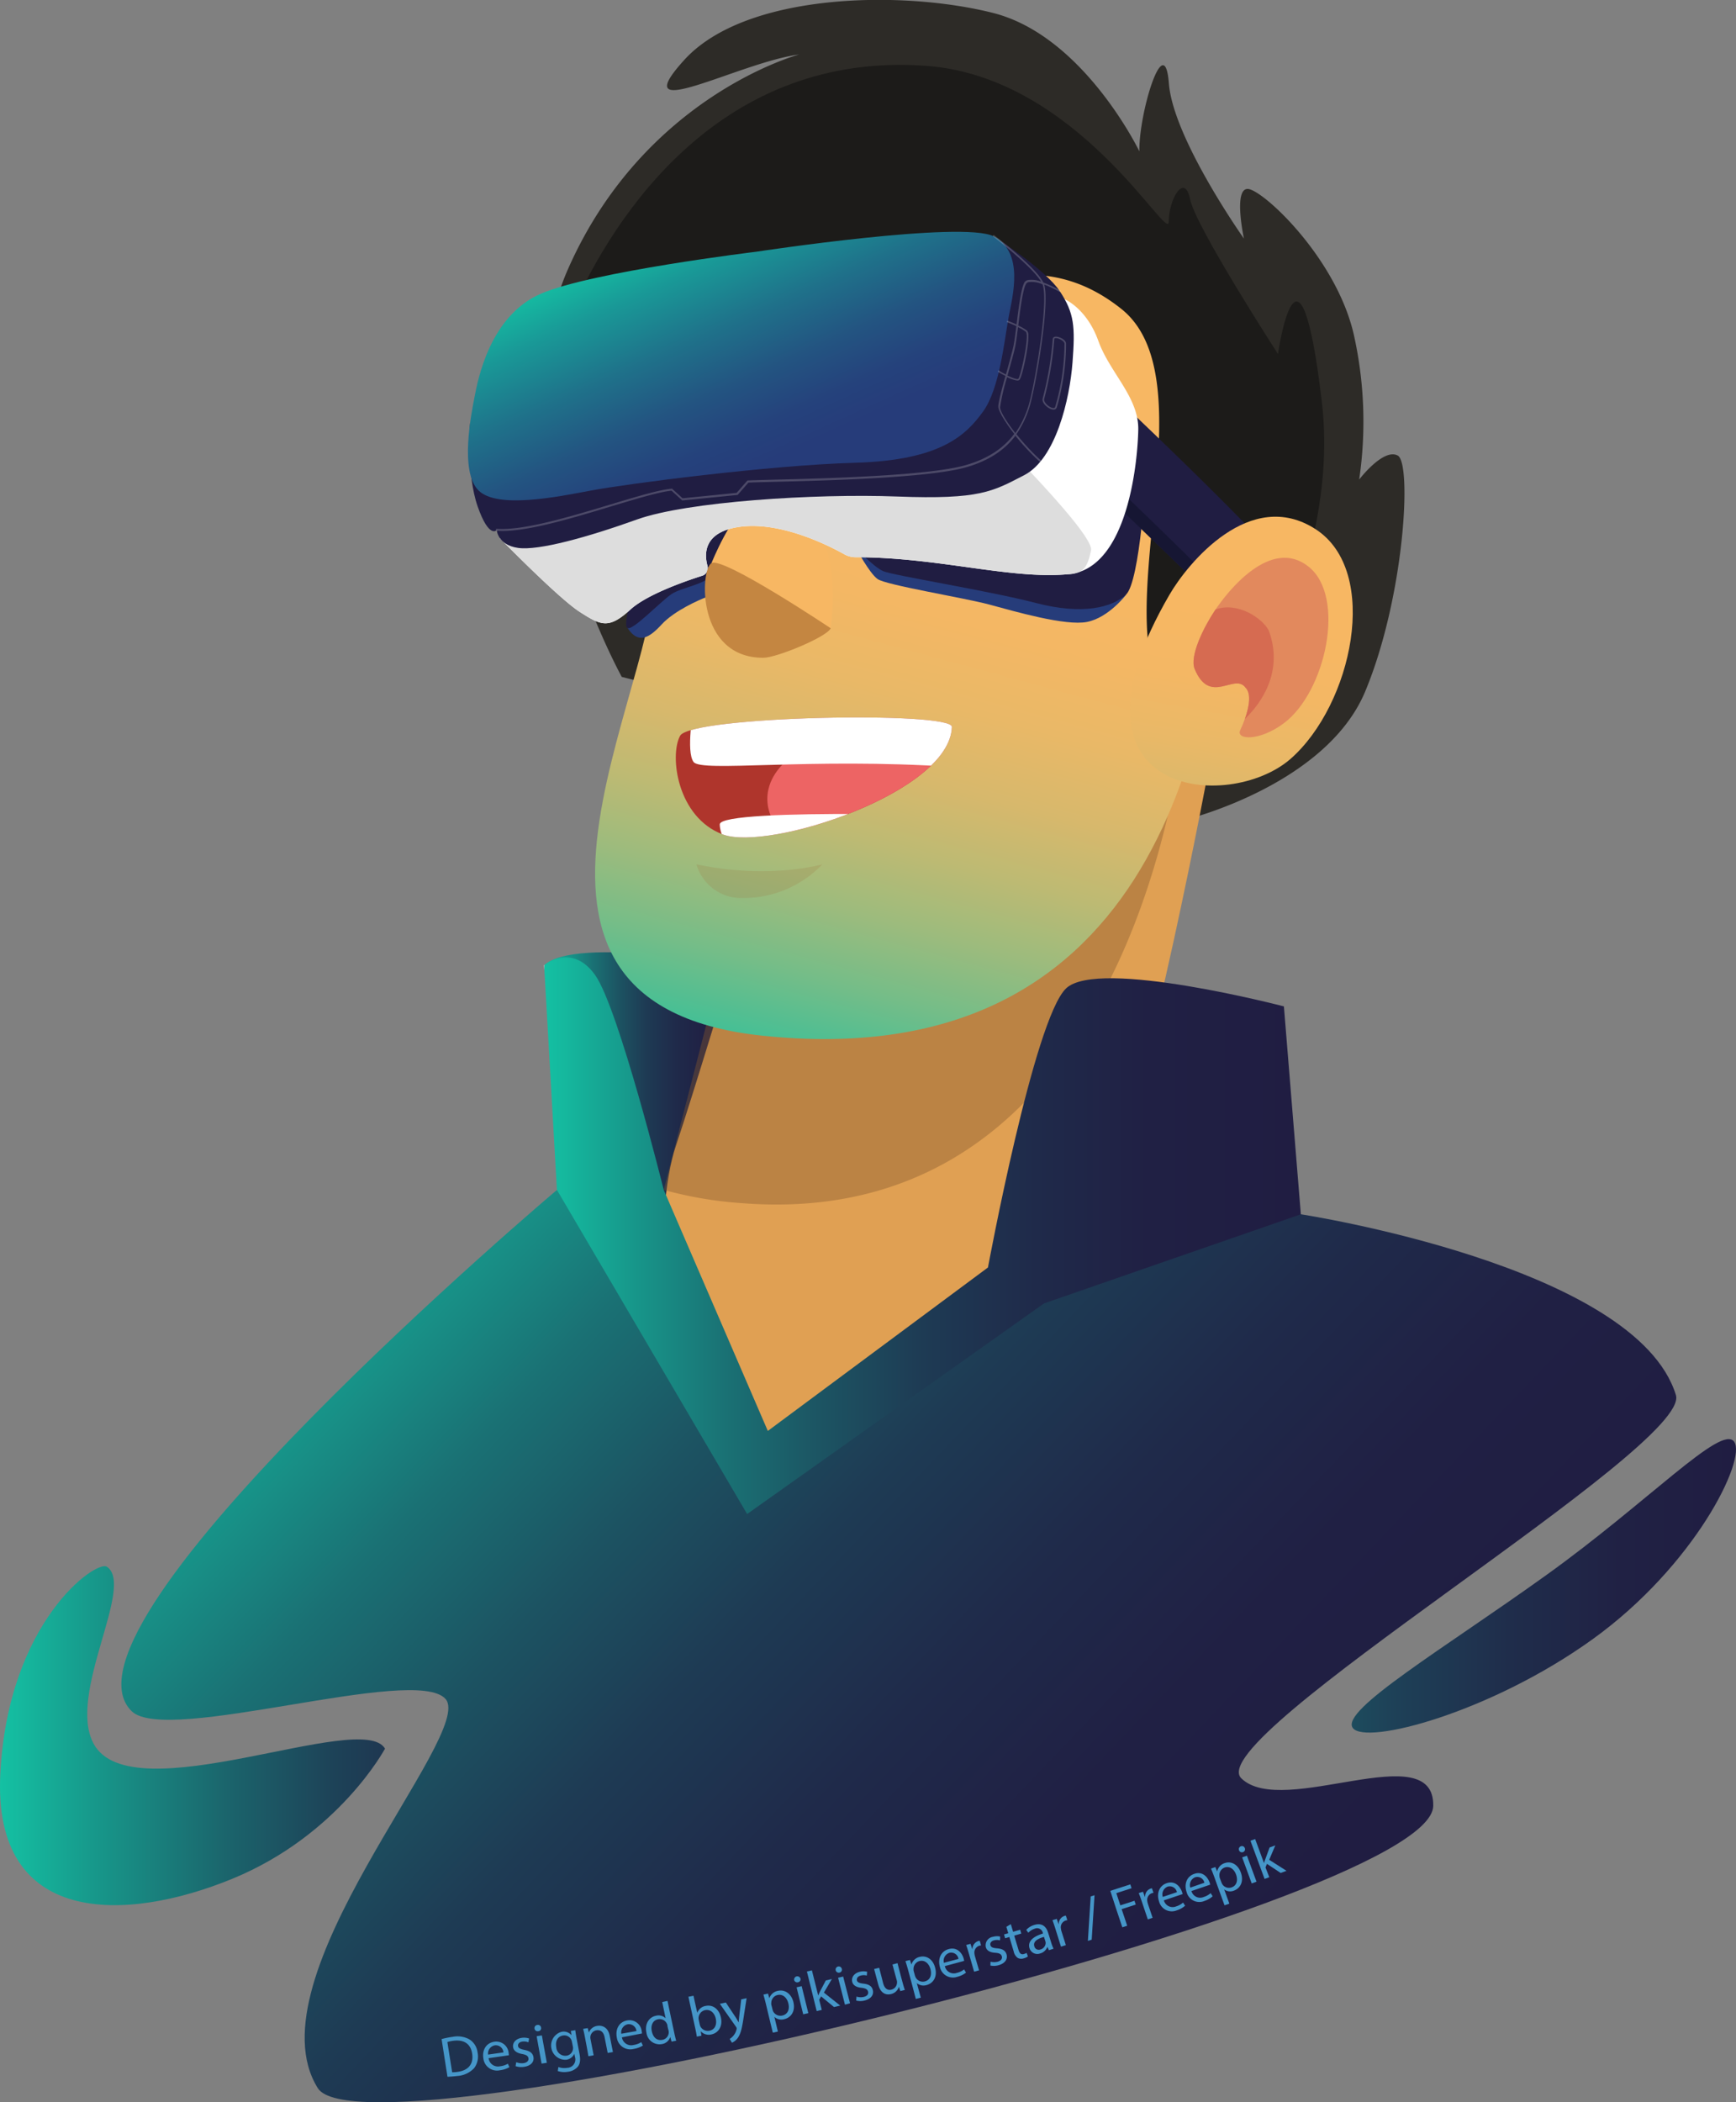 <svg xmlns="http://www.w3.org/2000/svg" xmlns:xlink="http://www.w3.org/1999/xlink" viewBox="0 0 454.79 550.5"><rect x="0" y="0" width="454.79" height="550.5" fill="#808080" stroke="none"/><defs><style>.cls-1{fill:#af352c;}.cls-2{isolation:isolate;}.cls-3{fill:url(#linear-gradient);}.cls-4{fill:#2d2b27;}.cls-5{fill:#1c1b19;}.cls-6{fill:#e0a053;}.cls-7{fill:#84592f;opacity:0.4;}.cls-24,.cls-7{mix-blend-mode:multiply;}.cls-8{fill:url(#linear-gradient-2);}.cls-9{fill:#263c7a;}.cls-10{fill:#09090b;}.cls-11{fill:#201d42;}.cls-12{fill:#f7b763;}.cls-13{fill:#161633;}.cls-14{fill:#fff;}.cls-15{fill:#ddd;}.cls-16{fill:url(#linear-gradient-3);}.cls-17,.cls-24{opacity:0.2;}.cls-18{fill:url(#linear-gradient-4);}.cls-19{fill:#e2895d;}.cls-20{fill:#d66b51;}.cls-21{clip-path:url(#clip-path);}.cls-22{fill:#ed6464;}.cls-23{fill:#c48641;}.cls-24{fill:#9b6e3d;}.cls-25{fill:url(#linear-gradient-5);}.cls-26{fill:url(#linear-gradient-6);}.cls-27{fill:url(#linear-gradient-7);}.cls-28{fill:url(#linear-gradient-8);}.cls-29{fill:#4596c8;}</style><linearGradient id="linear-gradient" x1="-2513.54" y1="291.71" x2="-2460.35" y2="291.71" gradientTransform="matrix(-1, 0, 0, 1, -2317.79, 0)" gradientUnits="userSpaceOnUse"><stop offset="0" stop-color="#201d42"/><stop offset="0.2" stop-color="#202044"/><stop offset="0.35" stop-color="#1f2a4a"/><stop offset="0.5" stop-color="#1e3b54"/><stop offset="0.63" stop-color="#1c5362"/><stop offset="0.76" stop-color="#1a7174"/><stop offset="0.88" stop-color="#17968a"/><stop offset="1" stop-color="#14c1a3"/><stop offset="1" stop-color="#fff"/></linearGradient><linearGradient id="linear-gradient-2" x1="-2563.36" y1="135.92" x2="-2521.71" y2="290.25" gradientTransform="matrix(-1, 0, 0, 1, -2317.79, 0)" gradientUnits="userSpaceOnUse"><stop offset="0" stop-color="#f7b763"/><stop offset="0.15" stop-color="#f4b764"/><stop offset="0.29" stop-color="#e9b867"/><stop offset="0.42" stop-color="#d7b86c"/><stop offset="0.54" stop-color="#bdba73"/><stop offset="0.66" stop-color="#9cbb7d"/><stop offset="0.78" stop-color="#74bd88"/><stop offset="0.9" stop-color="#45bf95"/><stop offset="1" stop-color="#14c1a3"/></linearGradient><linearGradient id="linear-gradient-3" x1="-2522.43" y1="119.38" x2="-2494.78" y2="58.01" gradientTransform="matrix(-1, 0, 0, 1, -2317.79, 0)" gradientUnits="userSpaceOnUse"><stop offset="0" stop-color="#263c7a"/><stop offset="0.14" stop-color="#25427c"/><stop offset="0.33" stop-color="#235481"/><stop offset="0.55" stop-color="#1f718a"/><stop offset="0.8" stop-color="#199997"/><stop offset="1" stop-color="#14c1a3"/></linearGradient><linearGradient id="linear-gradient-4" x1="-2645.43" y1="160.21" x2="-2623.13" y2="284.18" xlink:href="#linear-gradient-2"/><clipPath id="clip-path"><path class="cls-1" d="M249.37,190.37c.12-4.17-68.4-2.9-71.21,2.33s-.77,21.38,11.23,25.84S248.86,207.55,249.37,190.37Z"/></clipPath><linearGradient id="linear-gradient-5" x1="-2644.57" y1="516.26" x2="-2414.57" y2="296.82" xlink:href="#linear-gradient"/><linearGradient id="linear-gradient-6" x1="-2658.57" y1="323.62" x2="-2460.35" y2="323.62" xlink:href="#linear-gradient"/><linearGradient id="linear-gradient-7" x1="-2772.58" y1="415.31" x2="-2671.9" y2="415.31" gradientTransform="matrix(-1, 0, 0, 1, -2317.79, 0)" gradientUnits="userSpaceOnUse"><stop offset="0" stop-color="#201d42"/><stop offset="0.3" stop-color="#202144"/><stop offset="0.59" stop-color="#1f2d4b"/><stop offset="0.88" stop-color="#1e4057"/><stop offset="1" stop-color="#1d4b5d"/></linearGradient><linearGradient id="linear-gradient-8" x1="-2418.65" y1="454.55" x2="-2317.79" y2="454.55" gradientTransform="matrix(-1, 0, 0, 1, -2317.79, 0)" gradientUnits="userSpaceOnUse"><stop offset="0" stop-color="#1e3751"/><stop offset="0.14" stop-color="#1d4358"/><stop offset="0.4" stop-color="#1b636b"/><stop offset="0.75" stop-color="#17978a"/><stop offset="1" stop-color="#14c1a3"/><stop offset="1" stop-color="#fff"/></linearGradient></defs><g class="cls-2"><g id="Capa_2" data-name="Capa 2"><g id="Capa_1-2" data-name="Capa 1"><path class="cls-3" d="M195.75,253.21s-45.19-8.34-53.18-.41l20.7,67.53L191.34,334Z"/><path class="cls-4" d="M310.75,214.62s36.65-9,46.89-33.52,12.32-59.79,8.53-61.8-10.1,6.29-10.1,6.29a104.18,104.18,0,0,0-1.44-38.11c-4.7-20.25-24.18-38.18-27.85-38s-.9,13-.9,13-18.53-26.15-19.66-40.63-7.91,7.74-7.73,17.79c0,0-14.57-30.24-38.33-36.25s-64.82-5.36-80.88,12.29,14.54.57,30.08-1.41c0,0-40.39,10.71-60.47,56s14,107,14,107Z"/><path class="cls-5" d="M311.84,209.61s40.45-53.31,34.47-104.18S334.79,92.7,334.79,92.7s-21.57-33.35-23-40.48-5.61-.13-5.61,5.86-23.65-37.9-63.47-40.83C189.11,13.3,161.1,55.79,149.6,81.8S311.84,209.61,311.84,209.61Z"/><path class="cls-6" d="M177,300.3c-5.12,15.44-9,67.77,30.5,76.34s74-46.06,81.85-64c11.58-26.52,27.52-112.45,27.52-112.45l-.22,0-103.48-19S186.39,272.12,177,300.3Z"/><path class="cls-7" d="M173.88,311.61a102.55,102.55,0,0,0,20.55,3.48c97.33,7.6,113.36-108.38,115.18-121.27L208.25,178.27Z"/><path class="cls-8" d="M249.7,61.16c2.14.15,74.85,9,71.78,75.63-2.75,59.57-21.63,145-121.82,134.43-82.79-8.73-21.26-99.31-28.81-126.41S167.92,55.28,249.7,61.16Z"/><path class="cls-5" d="M186.39,61.7a85.23,85.23,0,0,0,42.15,13.85c25,1.33,43.37-12,65.19,5.32s-.53,72.55,9.31,97.4,33.53-37.27,27.14-69.73-18.89-49.22-41.77-57.47S209.69,46.79,186.39,61.7Z"/><path class="cls-9" d="M295,155.75s-4.54,6-10.21,7.12-18.91-2.74-25.59-4.54-27.15-5.1-29.32-6.7-5.57-8-5.57-8Z"/><path class="cls-10" d="M195.75,135.81l-7.57,11s-1.82,4.12-4.2,3.88-1.86-7.92.82-10.57S195.75,135.81,195.75,135.81Z"/><path class="cls-11" d="M294.74,112.73s5.27,2.47,5.48,7-1.62,32.66-5.24,36-11.32,5.39-23.57,2.19-37.51-7.21-40.06-8.35-7.06-6-7.06-6Z"/><path class="cls-9" d="M197.49,130.83s-7.37,13.66-7.52,18.69-2.75,6.08-4.73,6.79-8.61,3.64-11.87,7.19-6.11,5.3-8.94,1,25.73-34.74,25.73-34.74Z"/><path class="cls-11" d="M197.49,130.83s-8.21,14.69-9.92,18.48-8.85,4.31-11.75,6.34-10,9.47-11.39,8.84,1.33-9,1.33-9l-2.49-5.56S179,127.06,197.49,130.83Z"/><path class="cls-12" d="M186.39,147.47s5.38-13.49,10.13-15.12,25.35-2.46,21.1,32.18C217.62,164.53,195.69,166,186.39,147.47Z"/><path class="cls-11" d="M292.49,132.3c13.83,13.17,43.39,41.93,43.39,41.93s.19-.51.47-1.37c1.36-4,5.12-15.71,4.33-18.89-1.36-5.41-45.13-46.85-45.13-46.85L293,128.06Z"/><path class="cls-13" d="M292.49,132.3c13.83,13.17,43.39,41.93,43.39,41.93s.19-.51.47-1.37c-3.09-6.27-35.74-37.57-43.34-44.8Z"/><path class="cls-14" d="M128.91,110.81l.3,4.31L131,141s15.25,15.62,20.86,19.23,7.61,4.57,13.26-.57c4.36-4,14.48-7.49,18.86-8.89a2.09,2.09,0,0,0,1.37-2.57c-.86-3.07-1.12-8.87,8.35-10.22,10.78-1.54,23.45,4.91,27.52,7.19a6,6,0,0,0,2.95.76c21.61,0,40.73,5.88,55.74,4.44H280a12.18,12.18,0,0,0,2.82-.6c12.91-4.38,15.21-29.15,15.38-37.18.18-8.58-7.45-14.91-10.47-23.34S279,78.4,279,78.4l-20.09-9.17L167.5,98.47l-34.71,11.1Z"/><path class="cls-15" d="M129.21,115.12,131,141s15.25,15.62,20.86,19.23,7.61,4.57,13.26-.57c4.36-4,14.48-7.49,18.86-8.89a2.09,2.09,0,0,0,1.37-2.57c-.86-3.07-1.12-8.87,8.35-10.22,10.78-1.54,23.45,4.91,27.52,7.19a6,6,0,0,0,2.95.76c21.61,0,40.73,5.88,55.74,4.44H280a7.25,7.25,0,0,0,2.82-.6c1.57-.78,2.33-2.4,3-5.63,1-4.74-31.76-36.73-31.76-36.73l-8-4.21L167.5,98.47,141,96.88l-8.2,12.69Z"/><path class="cls-11" d="M260.38,61.91s13.56,8.69,17.31,14.42,4,9.16,3.28,18.63-4.32,25.17-12.64,29.47-11.55,6.42-33.26,5.6-55.21,1.36-68.15,6-25.8,8.22-31.19,7.46-5.59-4.68-5.59-4.68-2,2.39-5-6.16-2-21.76-2-21.76Z"/><path class="cls-16" d="M264.29,82.79c-1.18,6.34-2.39,19-6.76,25S246.69,120.55,224,121.19s-60.13,5.57-69.1,7.26-24.7,4.9-29.59-.06-1.87-19.88-1-24.4,4-21.29,17.39-27.07,56.45-11,56.45-11,54.21-8.24,62.22-4S265.26,77.59,264.29,82.79Z"/><g class="cls-17"><path class="cls-14" d="M129.93,138.77a.21.21,0,0,0,.19.23c7.07.54,19.25-3.14,30-6.39,6.69-2,12.48-3.77,15.8-4.11l2.75,2.51a.18.18,0,0,0,.16.05l14.34-1.44a.21.21,0,0,0,.13-.07l2.76-3.16c1.3-.07,3.85-.13,7.07-.21,13.08-.33,40.3-1,50.08-3.84,6.34-1.83,10.27-4.86,12.8-8.23a61.27,61.27,0,0,0,6.44,6.87.21.21,0,0,0,.12,0,.18.18,0,0,0,.17-.06.22.22,0,0,0,0-.3,60.06,60.06,0,0,1-6.46-6.91,26.14,26.14,0,0,0,3.92-9c1.43-5.67,4.83-25.29,3.36-30.2a34,34,0,0,1,4,1.91.21.21,0,0,0,.28-.08.21.21,0,0,0-.07-.29,34.68,34.68,0,0,0-4.44-2.06c-1.91-4-12.4-12-12.85-12.35a.21.21,0,1,0-.25.33c.1.08,10.19,7.82,12.52,11.81a6.59,6.59,0,0,0-3.52-.43,1.44,1.44,0,0,0-.92.74c-.83,1.62-1.45,6.53-2,10.88-1.13-.51-2.17-.91-2.25-.95a.21.21,0,1,0-.15.39s1.16.45,2.35,1c-.27,2.14-.5,4-.73,5.08-.26,1.3-.94,3.75-1.66,6.35-.12.41-.23.82-.35,1.23-.59-.29-1.2-.62-1.79-1a.21.21,0,0,0-.28.08.21.21,0,0,0,.07.28c.39.23,1.1.63,1.89,1-1,3.64-1.91,7.06-1.88,8.1s1.7,3.94,4.18,7.09c-2.49,3.35-6.36,6.35-12.65,8.17-9.72,2.82-36.91,3.5-50,3.82-3.3.09-5.89.15-7.17.22a.27.27,0,0,0-.14.07l-2.77,3.17-14.16,1.42-2.75-2.51a.18.18,0,0,0-.16,0c-3.34.32-9.19,2.09-16,4.14-10.72,3.23-22.87,6.9-29.85,6.36A.22.22,0,0,0,129.93,138.77ZM266.69,85.69a10,10,0,0,1,2.09,1.23s.18.22.21,1c.09,3-1.71,10.76-2.21,11.27-.24.25-1.44-.16-2.84-.83.12-.43.25-.87.36-1.3.73-2.6,1.41-5.06,1.68-6.38C266.2,89.59,266.43,87.79,266.69,85.69ZM266,113.42c-2.45-3.12-4-5.77-4-6.76a51.94,51.94,0,0,1,1.84-7.89,8.79,8.79,0,0,0,2.56.87.83.83,0,0,0,.68-.17c.71-.72,2.42-8.67,2.33-11.57a1.88,1.88,0,0,0-.34-1.29,11,11,0,0,0-2.31-1.35v0c.51-4.13,1.15-9.27,2-10.84a1,1,0,0,1,.67-.53,6.76,6.76,0,0,1,3.67.57c1.67,4-1.7,24.12-3.25,30.29A25.72,25.72,0,0,1,266,113.42Z"/><path class="cls-14" d="M275.46,107.18a1.57,1.57,0,0,0,.4.08.87.87,0,0,0,1-.58A60.16,60.16,0,0,0,279.28,90c0-1-1.67-1.82-2.63-1.84-.51,0-.83.23-.86.64a87.38,87.38,0,0,1-2.63,15.55C272.84,105.46,274.34,106.84,275.46,107.18Zm-1.9-2.74a88.29,88.29,0,0,0,2.64-15.63c0-.07,0-.26.44-.25.84,0,2.2.8,2.23,1.44a59.89,59.89,0,0,1-2.43,16.55c-.1.3-.39.38-.86.24C274.55,106.47,273.34,105.23,273.56,104.44Z"/></g><path class="cls-18" d="M306.4,155.7c4.8-8.25,21.14-28.19,38.26-17.11s9.56,46-6.55,60.13S275.4,208.93,306.4,155.7Z"/><path class="cls-19" d="M326.31,180.1c-2.89-4-9.31,4.78-13.33-4.89-1.41-3.39,2.4-11,5.24-15.26,3.35-5.07,14.68-19.45,24.59-11.56s4.51,32.81-6.46,41c-6.4,4.81-12.6,4.37-11.45,1.86C326.84,187.1,328.27,182.06,326.31,180.1Z"/><path class="cls-20" d="M332.38,165.12c3.32,8.87,0,17.13-6.26,23.18,1.19-3.36,1.7-6.69.19-8.2-2.89-4-9.31,4.78-13.33-4.89-1.41-3.39,2.4-11,5.24-15.26l.23-.34C324.19,157.5,330.78,161.92,332.38,165.12Z"/><path class="cls-1" d="M249.37,190.37c.12-4.17-68.4-2.9-71.21,2.33s-.77,21.38,11.23,25.84S248.86,207.55,249.37,190.37Z"/><g class="cls-21"><ellipse class="cls-22" cx="228" cy="209.23" rx="26.98" ry="17.25"/><path class="cls-14" d="M181.71,185.5s-2.08,11.31,0,14.06,30.15-1.18,67.66,1.26c0,0,6.9-8.74,6.9-13.32S181.71,185.5,181.71,185.5Z"/><path class="cls-14" d="M263.12,213.88s2.09,11.32,0,14.07-30.14-1.18-67.65,1.26c0,0-6.91-8.74-6.91-13.32S263.12,213.88,263.12,213.88Z"/></g><path class="cls-23" d="M217.62,164.53c-.88,2.22-14.12,7.72-17.62,7.73-17.54.06-16.63-23-13.61-24.79S217.62,164.53,217.62,164.53Z"/><path class="cls-24" d="M215.45,226.34s-13.9,4.07-33,0a12.18,12.18,0,0,0,12.08,8.83A28.54,28.54,0,0,0,215.45,226.34Z"/><path class="cls-25" d="M340.79,318s87.86,13.44,98.26,47.35c4.16,13.56-124.73,89.74-113.86,100.36s50.7-11.32,50.28,7.26c-.59,26.35-279.55,94-292.2,73.9C65.13,518,124.7,454,116.72,444.93s-73.08,12.13-82.22,3.21C11.2,425.39,145.92,311.61,145.92,311.61l51.57,71.26,91.9-70.21Z"/><path class="cls-26" d="M336.35,263.56s-48.63-12.72-57.05-4.73-20.48,73.1-20.48,73.1l-57.67,42.81-27.27-63.13s-11.86-47.76-18-56.3-13.33-2.51-13.33-2.51l3.35,58.81,49.83,84.89,77.78-55.16L340.79,318Z"/><path class="cls-27" d="M405.13,412.46c-26.7,19.18-54.08,35.41-50.74,40.05s36.12-4,62.83-23.22,40.41-47.09,37.08-51.74S431.84,393.29,405.13,412.46Z"/><path class="cls-28" d="M100.86,457.94s-12.09,22.62-40,34.08S-1.91,504.57.08,464.61,25.21,408.44,28,410.3c7.48,5-10.52,33.33-3.48,46.34C34.46,475.08,94.89,447.57,100.86,457.94Z"/><path class="cls-29" d="M115.69,534a21.43,21.43,0,0,1,2.86-.58,6.48,6.48,0,0,1,4.48.69,4.71,4.71,0,0,1,2.08,3.39,5.06,5.06,0,0,1-.89,4.1,6.66,6.66,0,0,1-4.47,2.07c-1,.12-1.81.18-2.52.2C116.71,540.56,116.19,537.27,115.69,534Zm2.76,8.69a8.4,8.4,0,0,0,1.4-.1c2.94-.38,4.28-2.15,3.83-4.85-.37-2.37-2-3.67-4.9-3.3a8.09,8.09,0,0,0-1.58.34Q117.82,538.72,118.45,542.67Z"/><path class="cls-29" d="M128,539a2.47,2.47,0,0,0,3,2.12,5.09,5.09,0,0,0,2.05-.67c.13.3.26.6.4.9a6.41,6.41,0,0,1-2.46.81,3.59,3.59,0,0,1-4.36-3.1c-.36-2.17.71-4.06,2.91-4.37a3.24,3.24,0,0,1,3.71,2.94,4.51,4.51,0,0,1,.06.61Zm3.89-1.51a2,2,0,0,0-2.27-1.85,2.18,2.18,0,0,0-1.76,2.42Z"/><path class="cls-29" d="M135.24,540.05a3.92,3.92,0,0,0,1.91.25c1-.15,1.39-.69,1.29-1.29s-.57-.9-1.65-1.1c-1.44-.26-2.21-.88-2.36-1.74-.2-1.16.63-2.25,2.25-2.49a4,4,0,0,1,1.93.17c-.06.33-.12.66-.17,1a3.13,3.13,0,0,0-1.62-.19c-.82.12-1.19.63-1.1,1.17s.61.79,1.65,1c1.4.28,2.19.8,2.38,1.87.22,1.26-.65,2.3-2.46,2.57a4.65,4.65,0,0,1-2.22-.18C135.12,540.75,135.18,540.4,135.24,540.05Z"/><path class="cls-29" d="M141.75,531a.77.77,0,0,1-.72.93.82.82,0,0,1-1-.67.81.81,0,0,1,.71-.95A.82.82,0,0,1,141.75,531Zm.13,9.42c-.43-2.39-.87-4.78-1.29-7.17l1.37-.21q.64,3.59,1.3,7.17Z"/><path class="cls-29" d="M150.71,531.66c.07.53.15,1.11.31,2,.26,1.39.52,2.77.79,4.16.31,1.64.16,2.7-.46,3.44a4.07,4.07,0,0,1-2.59,1.3,5.31,5.31,0,0,1-2.64-.19c.06-.35.11-.7.16-1.05a4.55,4.55,0,0,0,2.33.21,2.18,2.18,0,0,0,2-2.89l-.15-.8h0a2.7,2.7,0,0,1-2.18,1.58,3.73,3.73,0,0,1-1.17-7.32,2.64,2.64,0,0,1,2.58.86h0c0-.37-.1-.73-.14-1.09Zm-.88,3.06a2,2,0,0,0-.19-.58,2,2,0,0,0-2.17-1.07c-1.31.21-2.05,1.4-1.74,3.06a2.37,2.37,0,0,0,2.71,2.22,2,2,0,0,0,1.65-1.63,2.1,2.1,0,0,0,0-.71Z"/><path class="cls-29" d="M153.19,533.25c-.14-.74-.27-1.34-.43-1.92l1.21-.2.3,1.17h0a2.74,2.74,0,0,1,2.22-1.76c1-.17,2.76.14,3.24,2.59l.84,4.27-1.37.23-.81-4.12c-.22-1.15-.86-2-2.15-1.81a1.91,1.91,0,0,0-1.55,2.25c.28,1.44.56,2.87.83,4.3l-1.37.23C153.86,536.73,153.52,535,153.19,533.25Z"/><path class="cls-29" d="M162.93,533.54a2.45,2.45,0,0,0,3.07,2,5.07,5.07,0,0,0,2-.74l.42.89a6.48,6.48,0,0,1-2.41.89,3.56,3.56,0,0,1-4.42-3c-.42-2.16.57-4.09,2.75-4.47a3.22,3.22,0,0,1,3.77,2.81,4.91,4.91,0,0,1,.07.61Zm3.81-1.64a2,2,0,0,0-2.32-1.77,2.17,2.17,0,0,0-1.66,2.47Z"/><path class="cls-29" d="M174.87,524q.9,4.31,1.82,8.6c.14.64.31,1.35.46,1.83l-1.22.23-.33-1.22h0a2.75,2.75,0,0,1-2.25,1.88,3.46,3.46,0,0,1-4-3c-.51-2.37.74-4.11,2.55-4.44a2.62,2.62,0,0,1,2.47.67h0c-.29-1.41-.59-2.83-.88-4.25Zm0,6.48a2.14,2.14,0,0,0-.18-.54,2.07,2.07,0,0,0-2.27-1.13c-1.4.26-2,1.59-1.66,3.16s1.29,2.5,2.76,2.23a2,2,0,0,0,1.67-1.92,1.94,1.94,0,0,0-.06-.57C175,531.27,174.92,530.86,174.83,530.45Z"/><path class="cls-29" d="M182.55,533.36c-.07-.49-.2-1.21-.34-1.85-.62-2.86-1.25-5.73-1.86-8.6l1.33-.26c.32,1.49.64,3,1,4.47h0a2.78,2.78,0,0,1,2.24-1.81c1.83-.37,3.46.84,3.93,3,.57,2.54-.82,4.14-2.48,4.47a2.83,2.83,0,0,1-2.8-.84h0c.06.39.13.79.2,1.18Zm.78-3.12a2.27,2.27,0,0,0,.16.46,2.19,2.19,0,0,0,2.37,1.11c1.42-.28,2-1.56,1.65-3.19-.32-1.42-1.36-2.48-2.79-2.2a2.16,2.16,0,0,0-1.67,2.54C183.14,529.39,183.23,529.81,183.33,530.24Z"/><path class="cls-29" d="M190.15,524.42q1.28,1.94,2.57,3.87c.28.43.59,1,.81,1.35h0c0-.45.07-1,.13-1.58.17-1.49.35-3,.52-4.47l1.41-.29q-.42,2.73-.85,5.48c-.4,2.63-.77,4-1.52,5a3.69,3.69,0,0,1-1.47,1.18c-.2-.34-.39-.68-.59-1a3.8,3.8,0,0,0,1-.88,4,4,0,0,0,.81-1.67.83.83,0,0,0,0-.33,1,1,0,0,0-.17-.32q-2.11-3-4.22-6Z"/><path class="cls-29" d="M200.61,524.65c-.22-.9-.42-1.63-.61-2.3l1.2-.26c.12.41.23.81.35,1.21h0a2.92,2.92,0,0,1,2.29-1.94c1.77-.39,3.45.75,4,2.9.62,2.54-.69,4.16-2.43,4.54a2.71,2.71,0,0,1-2.54-.61h0c.31,1.28.61,2.56.92,3.84l-1.33.29Q201.52,528.49,200.61,524.65Zm1.77,1.6a3.16,3.16,0,0,0,.18.52,2.17,2.17,0,0,0,2.38,1.07c1.42-.32,2-1.61,1.58-3.23-.35-1.42-1.41-2.46-2.82-2.15a2.12,2.12,0,0,0-1.64,2,2.06,2.06,0,0,0,0,.55C202.19,525.45,202.28,525.85,202.38,526.25Z"/><path class="cls-29" d="M209.69,518.12a.78.78,0,0,1-.65,1,.82.82,0,0,1-1-.61.85.85,0,0,1,1.65-.37Zm.73,9.39q-.87-3.53-1.73-7.07l1.33-.3,1.74,7.07Z"/><path class="cls-29" d="M214.35,522.58h0c.12-.29.3-.65.45-1l1.54-2.93,1.59-.38c-.69,1.19-1.39,2.38-2.09,3.56q2.13,1.71,4.28,3.4l-1.63.38-3.38-2.79-.5.88c.22.89.44,1.77.67,2.66l-1.33.3q-1.29-5.18-2.56-10.36l1.31-.3Z"/><path class="cls-29" d="M220.53,515.6a.77.77,0,0,1-.64,1,.82.82,0,1,1,.64-1Zm.83,9.39-1.8-7.06,1.33-.31c.59,2.35,1.2,4.7,1.8,7Z"/><path class="cls-29" d="M224.38,522.87a3.66,3.66,0,0,0,1.89.09c1-.24,1.29-.81,1.14-1.39s-.62-.86-1.69-1c-1.43-.13-2.23-.68-2.45-1.53-.29-1.13.42-2.29,2-2.67a3.9,3.9,0,0,1,1.9,0l-.09,1a3,3,0,0,0-1.59,0c-.78.19-1.11.73-1,1.25s.65.74,1.69.86c1.39.16,2.2.61,2.47,1.66.33,1.23-.44,2.35-2.18,2.77a4.35,4.35,0,0,1-2.18,0C224.33,523.58,224.36,523.22,224.38,522.87Z"/><path class="cls-29" d="M236.47,519.23c.19.73.38,1.36.58,1.9l-1.18.3-.38-1.13h0a2.79,2.79,0,0,1-2.06,1.91c-1.14.29-2.68,0-3.34-2.45L229,515.66l1.32-.33c.34,1.3.68,2.59,1,3.89s1,2.14,2.22,1.83a1.9,1.9,0,0,0,1.43-1.6,1.77,1.77,0,0,0,0-.68c-.39-1.44-.78-2.87-1.16-4.31l1.32-.34Q235.77,516.69,236.47,519.23Z"/><path class="cls-29" d="M237.89,515.86c-.25-.9-.47-1.62-.68-2.28l1.17-.3.39,1.19h0a2.94,2.94,0,0,1,2.19-2c1.75-.45,3.45.64,4,2.77.71,2.51-.53,4.18-2.24,4.62a2.7,2.7,0,0,1-2.54-.52h0l1.05,3.81-1.31.34Q238.92,519.65,237.89,515.86Zm1.81,1.54a2.5,2.5,0,0,0,.21.5,2.11,2.11,0,0,0,2.38,1c1.4-.36,1.9-1.68,1.45-3.28-.39-1.41-1.48-2.41-2.87-2.05a2.13,2.13,0,0,0-1.55,2.1,2,2,0,0,0,.05.54Z"/><path class="cls-29" d="M247.52,514.89a2.4,2.4,0,0,0,3.16,1.77,4.92,4.92,0,0,0,1.9-.91c.16.29.32.57.49.85a6.14,6.14,0,0,1-2.28,1.09,3.49,3.49,0,0,1-4.56-2.58c-.59-2.11.23-4.11,2.32-4.68,2.34-.63,3.54,1.21,3.91,2.49a4.86,4.86,0,0,1,.12.61ZM251.1,513a1.93,1.93,0,0,0-2.4-1.58,2.18,2.18,0,0,0-1.42,2.61Z"/><path class="cls-29" d="M253.8,511.53c-.24-.82-.46-1.53-.69-2.17l1.14-.31c.15.45.3.91.44,1.36l.06,0a2.21,2.21,0,0,1,1.54-2.08,2,2,0,0,1,.38-.06c.12.4.24.8.35,1.2a2,2,0,0,0-.45.08,1.86,1.86,0,0,0-1.28,2.12,3.65,3.65,0,0,0,.11.6c.36,1.25.73,2.49,1.09,3.73l-1.3.35C254.73,514.73,254.26,513.13,253.8,511.53Z"/><path class="cls-29" d="M259.5,513.74a3.77,3.77,0,0,0,1.87,0c.95-.27,1.26-.86,1.08-1.43s-.64-.83-1.71-.91c-1.42-.08-2.23-.6-2.47-1.44a2.24,2.24,0,0,1,1.86-2.74,3.82,3.82,0,0,1,1.88-.07c0,.34,0,.68-.05,1a2.87,2.87,0,0,0-1.58,0c-.77.21-1.07.77-.91,1.29s.67.71,1.7.79c1.38.11,2.2.54,2.51,1.57.37,1.23-.35,2.37-2.06,2.85a4.36,4.36,0,0,1-2.16.09C259.47,514.44,259.48,514.09,259.5,513.74Z"/><path class="cls-29" d="M264.81,503.9l.6,2,1.85-.53c.1.32.19.64.29,1l-1.85.54c.37,1.25.75,2.5,1.13,3.75.26.86.66,1.28,1.38,1.07a3.21,3.21,0,0,0,.73-.3l.35.93a3.35,3.35,0,0,1-1.1.5,1.93,1.93,0,0,1-1.57-.12,2.71,2.71,0,0,1-1.05-1.67l-1.14-3.8-1.11.32c-.09-.32-.19-.64-.28-1l1.1-.31c-.16-.56-.33-1.12-.5-1.67Z"/><path class="cls-29" d="M274.79,510.73l-.37-.84h-.05a2.75,2.75,0,0,1-1.86,1.68,2.13,2.13,0,0,1-2.8-1.36c-.51-1.68.74-3,3.49-3.84l0-.15a1.53,1.53,0,0,0-2.11-1.13,3.77,3.77,0,0,0-1.69,1.06l-.55-.74a4.65,4.65,0,0,1,2.14-1.31c2.17-.64,3.15.65,3.58,2l.81,2.6a10.1,10.1,0,0,0,.63,1.63Zm-1.29-3.49c-1.42.39-2.95,1.11-2.53,2.46a1.19,1.19,0,0,0,1.59.84,1.82,1.82,0,0,0,1.37-1.67,1.47,1.47,0,0,0-.05-.42C273.75,508.05,273.63,507.65,273.5,507.24Z"/><path class="cls-29" d="M276.45,505c-.25-.81-.49-1.51-.73-2.14l1.13-.34c.15.45.31.9.46,1.34h.06a2.18,2.18,0,0,1,1.49-2.11,1,1,0,0,1,.37-.07c.13.39.25.79.38,1.19a1.63,1.63,0,0,0-.45.09,1.84,1.84,0,0,0-1.22,2.14,3.74,3.74,0,0,0,.12.6l1.17,3.7-1.28.39Z"/><path class="cls-29" d="M285,508.28q.39-5.82.74-11.64l1-.31q-.36,5.82-.74,11.64Z"/><path class="cls-29" d="M290.87,495.18c1.74-.55,3.49-1.12,5.24-1.69.11.35.23.7.34,1q-2,.66-4,1.29l1.05,3.2,3.7-1.2c.11.35.23.69.34,1l-3.7,1.19c.48,1.45,1,2.9,1.45,4.35l-1.27.41Q292.42,500,290.87,495.18Z"/><path class="cls-29" d="M299.1,497.9c-.27-.81-.52-1.5-.78-2.13l1.11-.36c.17.44.33.89.5,1.33l.06,0a2.17,2.17,0,0,1,1.42-2.14,1.44,1.44,0,0,1,.38-.08c.13.39.26.79.4,1.18a2.17,2.17,0,0,0-.45.1,1.87,1.87,0,0,0-1.16,2.17,3.93,3.93,0,0,0,.14.6c.41,1.23.83,2.45,1.24,3.67l-1.26.42Q299.89,500.27,299.1,497.9Z"/><path class="cls-29" d="M304.91,497.67a2.37,2.37,0,0,0,3.22,1.58,4.85,4.85,0,0,0,1.81-1l.53.82a6,6,0,0,1-2.18,1.22,3.44,3.44,0,0,1-4.64-2.32c-.7-2.07,0-4.12,2-4.8,2.27-.76,3.55,1,4,2.26a5.1,5.1,0,0,1,.16.6Zm3.41-2.14a1.9,1.9,0,0,0-2.45-1.44,2.17,2.17,0,0,0-1.25,2.68Z"/><path class="cls-29" d="M312.13,495.23a2.36,2.36,0,0,0,3.23,1.55,4.87,4.87,0,0,0,1.8-1l.53.82a6,6,0,0,1-2.16,1.23,3.43,3.43,0,0,1-4.65-2.28c-.72-2.07-.05-4.12,2-4.82,2.26-.78,3.55,1,4,2.23a5.1,5.1,0,0,1,.16.6Zm3.39-2.17a1.89,1.89,0,0,0-2.46-1.42,2.18,2.18,0,0,0-1.23,2.69Z"/><path class="cls-29" d="M318.12,491.56c-.32-.87-.6-1.57-.86-2.21l1.13-.4.48,1.16h0a2.86,2.86,0,0,1,2-2.2c1.67-.59,3.42.36,4.18,2.43.9,2.45-.17,4.21-1.81,4.79a2.58,2.58,0,0,1-2.53-.32h0l1.35,3.72-1.26.44Q319.44,495.27,318.12,491.56ZM320,493a4.47,4.47,0,0,0,.24.49,2.08,2.08,0,0,0,2.42.78c1.33-.47,1.71-1.82,1.15-3.38-.5-1.37-1.65-2.28-3-1.81a2.1,2.1,0,0,0-1.34,2.21,2,2,0,0,0,.09.54Z"/><path class="cls-29" d="M326.11,484a.78.78,0,0,1-.51,1.05.79.79,0,0,1-1-.49.8.8,0,0,1,.5-1.06A.78.78,0,0,1,326.11,484Zm1.81,9.24-2.5-6.82,1.25-.45q1.24,3.4,2.51,6.81Z"/><path class="cls-29" d="M331.14,487.92h0c.08-.31.22-.69.33-1,.38-1,.76-2.06,1.13-3.09l1.5-.56c-.53,1.26-1.06,2.52-1.6,3.78l4.53,2.88-1.52.57-3.6-2.39c-.12.32-.25.63-.38.94l1,2.56-1.24.45c-1.24-3.32-2.47-6.66-3.7-10l1.23-.45C329.58,483.71,330.35,485.81,331.14,487.92Z"/></g></g></g></svg>